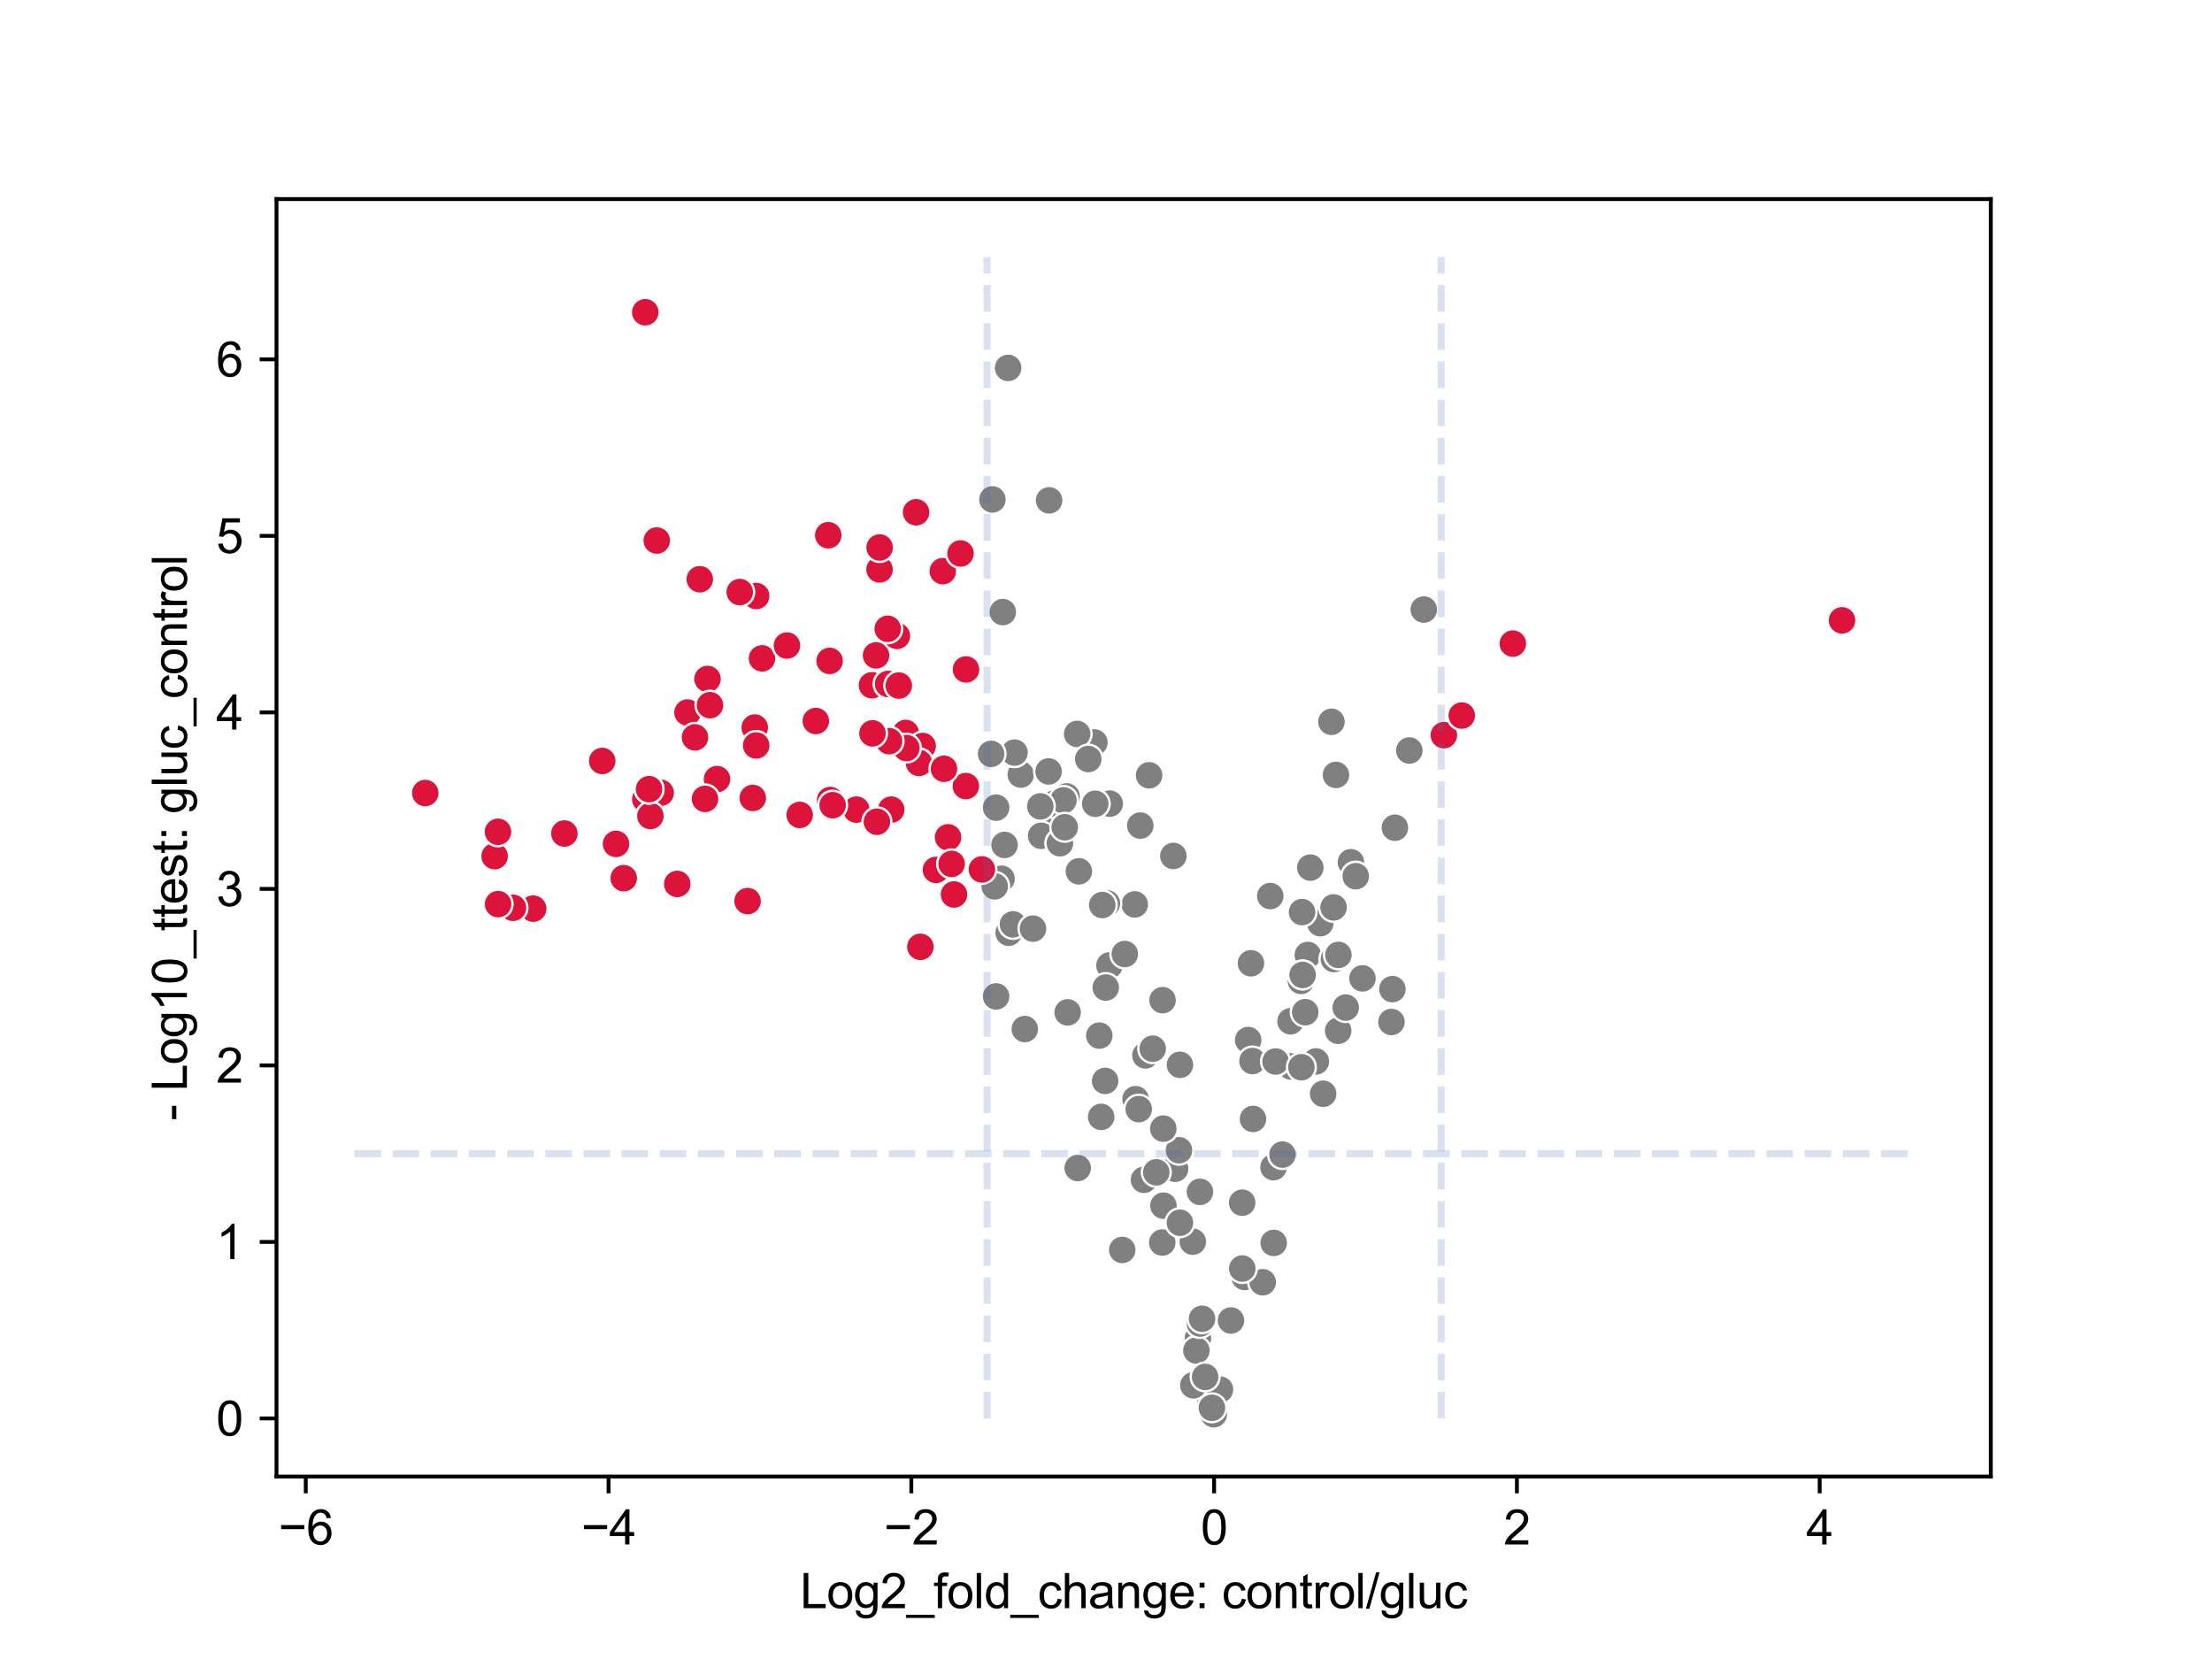 <?xml version="1.0" encoding="utf-8" standalone="no"?>
<!DOCTYPE svg PUBLIC "-//W3C//DTD SVG 1.1//EN"
  "http://www.w3.org/Graphics/SVG/1.1/DTD/svg11.dtd">
<svg xmlns:xlink="http://www.w3.org/1999/xlink" width="460.8pt" height="345.6pt" viewBox="0 0 460.8 345.6" xmlns="http://www.w3.org/2000/svg" version="1.1">
 <defs>
  <style type="text/css">*{stroke-linejoin: round; stroke-linecap: butt}</style>
 </defs>
 <g id="figure_1">
  <g id="patch_1">
   <path d="M 0 345.6 
L 460.8 345.6 
L 460.8 0 
L 0 0 
z
" style="fill: #ffffff"/>
  </g>
  <g id="axes_1">
   <g id="patch_2">
    <path d="M 57.6 307.584 
L 414.72 307.584 
L 414.72 41.472 
L 57.6 41.472 
z
" style="fill: #ffffff"/>
   </g>
   <g id="PathCollection_1">
    <defs>
     <path id="C0_0_15fd04c23e" d="M 0 3 
C 0.796 3 1.559 2.684 2.121 2.121 
C 2.684 1.559 3 0.796 3 -0 
C 3 -0.796 2.684 -1.559 2.121 -2.121 
C 1.559 -2.684 0.796 -3 0 -3 
C -0.796 -3 -1.559 -2.684 -2.121 -2.121 
C -2.684 -1.559 -3 -0.796 -3 0 
C -3 0.796 -2.684 1.559 -2.121 2.121 
C -1.559 2.684 -0.796 3 0 3 
z
"/>
    </defs>
    <g clip-path="url(#pb5f4690f18)">
     <use xlink:href="#C0_0_15fd04c23e" x="210.011" y="76.645" style="fill: #808080; stroke: #ffffff; stroke-width: 0.48"/>
    </g>
    <g clip-path="url(#pb5f4690f18)">
     <use xlink:href="#C0_0_15fd04c23e" x="210.011" y="76.645" style="fill: #808080; stroke: #ffffff; stroke-width: 0.48"/>
    </g>
    <g clip-path="url(#pb5f4690f18)">
     <use xlink:href="#C0_0_15fd04c23e" x="212.648" y="161.354" style="fill: #808080; stroke: #ffffff; stroke-width: 0.48"/>
    </g>
    <g clip-path="url(#pb5f4690f18)">
     <use xlink:href="#C0_0_15fd04c23e" x="249.544" y="278.776" style="fill: #808080; stroke: #ffffff; stroke-width: 0.48"/>
    </g>
    <g clip-path="url(#pb5f4690f18)">
     <use xlink:href="#C0_0_15fd04c23e" x="227.986" y="154.665" style="fill: #808080; stroke: #ffffff; stroke-width: 0.48"/>
    </g>
    <g clip-path="url(#pb5f4690f18)">
     <use xlink:href="#C0_0_15fd04c23e" x="281.417" y="179.619" style="fill: #808080; stroke: #ffffff; stroke-width: 0.48"/>
    </g>
    <g clip-path="url(#pb5f4690f18)">
     <use xlink:href="#C0_0_15fd04c23e" x="236.386" y="188.405" style="fill: #808080; stroke: #ffffff; stroke-width: 0.48"/>
    </g>
    <g clip-path="url(#pb5f4690f18)">
     <use xlink:href="#C0_0_15fd04c23e" x="207.512" y="168.249" style="fill: #808080; stroke: #ffffff; stroke-width: 0.48"/>
    </g>
    <g clip-path="url(#pb5f4690f18)">
     <use xlink:href="#C0_0_15fd04c23e" x="252.147" y="292.115" style="fill: #808080; stroke: #ffffff; stroke-width: 0.48"/>
    </g>
    <g clip-path="url(#pb5f4690f18)">
     <use xlink:href="#C0_0_15fd04c23e" x="229.008" y="215.736" style="fill: #808080; stroke: #ffffff; stroke-width: 0.48"/>
    </g>
    <g clip-path="url(#pb5f4690f18)">
     <use xlink:href="#C0_0_15fd04c23e" x="231.118" y="201.114" style="fill: #808080; stroke: #ffffff; stroke-width: 0.48"/>
    </g>
    <g clip-path="url(#pb5f4690f18)">
     <use xlink:href="#C0_0_15fd04c23e" x="264.618" y="186.659" style="fill: #808080; stroke: #ffffff; stroke-width: 0.48"/>
    </g>
    <g clip-path="url(#pb5f4690f18)">
     <use xlink:href="#C0_0_15fd04c23e" x="264.618" y="186.659" style="fill: #808080; stroke: #ffffff; stroke-width: 0.48"/>
    </g>
    <g clip-path="url(#pb5f4690f18)">
     <use xlink:href="#C0_0_15fd04c23e" x="296.598" y="126.979" style="fill: #808080; stroke: #ffffff; stroke-width: 0.48"/>
    </g>
    <g clip-path="url(#pb5f4690f18)">
     <use xlink:href="#C0_0_15fd04c23e" x="265.295" y="243.148" style="fill: #808080; stroke: #ffffff; stroke-width: 0.48"/>
    </g>
    <g clip-path="url(#pb5f4690f18)">
     <use xlink:href="#C0_0_15fd04c23e" x="244.792" y="243.477" style="fill: #808080; stroke: #ffffff; stroke-width: 0.48"/>
    </g>
    <g clip-path="url(#pb5f4690f18)">
     <use xlink:href="#C0_0_15fd04c23e" x="290.586" y="172.432" style="fill: #808080; stroke: #ffffff; stroke-width: 0.48"/>
    </g>
    <g clip-path="url(#pb5f4690f18)">
     <use xlink:href="#C0_0_15fd04c23e" x="236.558" y="228.976" style="fill: #808080; stroke: #ffffff; stroke-width: 0.48"/>
    </g>
    <g clip-path="url(#pb5f4690f18)">
     <use xlink:href="#C0_0_15fd04c23e" x="275.035" y="192.322" style="fill: #808080; stroke: #ffffff; stroke-width: 0.48"/>
    </g>
    <g clip-path="url(#pb5f4690f18)">
     <use xlink:href="#C0_0_15fd04c23e" x="222.41" y="210.897" style="fill: #808080; stroke: #ffffff; stroke-width: 0.48"/>
    </g>
    <g clip-path="url(#pb5f4690f18)">
     <use xlink:href="#C0_0_15fd04c23e" x="278.768" y="214.731" style="fill: #808080; stroke: #ffffff; stroke-width: 0.48"/>
    </g>
    <g clip-path="url(#pb5f4690f18)">
     <use xlink:href="#C0_0_15fd04c23e" x="230.585" y="188.191" style="fill: #808080; stroke: #ffffff; stroke-width: 0.48"/>
    </g>
    <g clip-path="url(#pb5f4690f18)">
     <use xlink:href="#C0_0_15fd04c23e" x="277.807" y="189.022" style="fill: #808080; stroke: #ffffff; stroke-width: 0.48"/>
    </g>
    <g clip-path="url(#pb5f4690f18)">
     <use xlink:href="#C0_0_15fd04c23e" x="209.267" y="176.017" style="fill: #808080; stroke: #ffffff; stroke-width: 0.48"/>
    </g>
    <g clip-path="url(#pb5f4690f18)">
     <use xlink:href="#C0_0_15fd04c23e" x="229.393" y="232.665" style="fill: #808080; stroke: #ffffff; stroke-width: 0.48"/>
    </g>
    <g clip-path="url(#pb5f4690f18)">
     <use xlink:href="#C0_0_15fd04c23e" x="254.14" y="289.475" style="fill: #808080; stroke: #ffffff; stroke-width: 0.48"/>
    </g>
    <g clip-path="url(#pb5f4690f18)">
     <use xlink:href="#C0_0_15fd04c23e" x="224.745" y="181.512" style="fill: #808080; stroke: #ffffff; stroke-width: 0.48"/>
    </g>
    <g clip-path="url(#pb5f4690f18)">
     <use xlink:href="#C0_0_15fd04c23e" x="220.701" y="170.789" style="fill: #808080; stroke: #ffffff; stroke-width: 0.48"/>
    </g>
    <g clip-path="url(#pb5f4690f18)">
     <use xlink:href="#C0_0_15fd04c23e" x="289.866" y="212.899" style="fill: #808080; stroke: #ffffff; stroke-width: 0.48"/>
    </g>
    <g clip-path="url(#pb5f4690f18)">
     <use xlink:href="#C0_0_15fd04c23e" x="219.614" y="167.413" style="fill: #808080; stroke: #ffffff; stroke-width: 0.48"/>
    </g>
    <g clip-path="url(#pb5f4690f18)">
     <use xlink:href="#C0_0_15fd04c23e" x="210.129" y="194.311" style="fill: #808080; stroke: #ffffff; stroke-width: 0.48"/>
    </g>
    <g clip-path="url(#pb5f4690f18)">
     <use xlink:href="#C0_0_15fd04c23e" x="231.177" y="167.41" style="fill: #808080; stroke: #ffffff; stroke-width: 0.48"/>
    </g>
    <g clip-path="url(#pb5f4690f18)">
     <use xlink:href="#C0_0_15fd04c23e" x="228.159" y="167.44" style="fill: #808080; stroke: #ffffff; stroke-width: 0.48"/>
    </g>
    <g clip-path="url(#pb5f4690f18)">
     <use xlink:href="#C0_0_15fd04c23e" x="275.035" y="192.322" style="fill: #808080; stroke: #ffffff; stroke-width: 0.48"/>
    </g>
    <g clip-path="url(#pb5f4690f18)">
     <use xlink:href="#C0_0_15fd04c23e" x="259.27" y="266.016" style="fill: #808080; stroke: #ffffff; stroke-width: 0.48"/>
    </g>
    <g clip-path="url(#pb5f4690f18)">
     <use xlink:href="#C0_0_15fd04c23e" x="248.482" y="258.664" style="fill: #808080; stroke: #ffffff; stroke-width: 0.48"/>
    </g>
    <g clip-path="url(#pb5f4690f18)">
     <use xlink:href="#C0_0_15fd04c23e" x="277.807" y="189.022" style="fill: #808080; stroke: #ffffff; stroke-width: 0.48"/>
    </g>
    <g clip-path="url(#pb5f4690f18)">
     <use xlink:href="#C0_0_15fd04c23e" x="224.394" y="152.892" style="fill: #808080; stroke: #ffffff; stroke-width: 0.48"/>
    </g>
    <g clip-path="url(#pb5f4690f18)">
     <use xlink:href="#C0_0_15fd04c23e" x="238.61" y="219.856" style="fill: #808080; stroke: #ffffff; stroke-width: 0.48"/>
    </g>
    <g clip-path="url(#pb5f4690f18)">
     <use xlink:href="#C0_0_15fd04c23e" x="245.803" y="221.823" style="fill: #808080; stroke: #ffffff; stroke-width: 0.48"/>
    </g>
    <g clip-path="url(#pb5f4690f18)">
     <use xlink:href="#C0_0_15fd04c23e" x="222.181" y="165.91" style="fill: #808080; stroke: #ffffff; stroke-width: 0.48"/>
    </g>
    <g clip-path="url(#pb5f4690f18)">
     <use xlink:href="#C0_0_15fd04c23e" x="260.597" y="200.665" style="fill: #808080; stroke: #ffffff; stroke-width: 0.48"/>
    </g>
    <g clip-path="url(#pb5f4690f18)">
     <use xlink:href="#C0_0_15fd04c23e" x="218.548" y="104.235" style="fill: #808080; stroke: #ffffff; stroke-width: 0.48"/>
    </g>
    <g clip-path="url(#pb5f4690f18)">
     <use xlink:href="#C0_0_15fd04c23e" x="249.231" y="281.335" style="fill: #808080; stroke: #ffffff; stroke-width: 0.48"/>
    </g>
    <g clip-path="url(#pb5f4690f18)">
     <use xlink:href="#C0_0_15fd04c23e" x="226.703" y="158.118" style="fill: #808080; stroke: #ffffff; stroke-width: 0.48"/>
    </g>
    <g clip-path="url(#pb5f4690f18)">
     <use xlink:href="#C0_0_15fd04c23e" x="290.065" y="206.053" style="fill: #808080; stroke: #ffffff; stroke-width: 0.48"/>
    </g>
    <g clip-path="url(#pb5f4690f18)">
     <use xlink:href="#C0_0_15fd04c23e" x="248.59" y="288.584" style="fill: #808080; stroke: #ffffff; stroke-width: 0.48"/>
    </g>
    <g clip-path="url(#pb5f4690f18)">
     <use xlink:href="#C0_0_15fd04c23e" x="272.448" y="198.937" style="fill: #808080; stroke: #ffffff; stroke-width: 0.48"/>
    </g>
    <g clip-path="url(#pb5f4690f18)">
     <use xlink:href="#C0_0_15fd04c23e" x="237.543" y="171.982" style="fill: #808080; stroke: #ffffff; stroke-width: 0.48"/>
    </g>
    <g clip-path="url(#pb5f4690f18)">
     <use xlink:href="#C0_0_15fd04c23e" x="237.543" y="171.982" style="fill: #808080; stroke: #ffffff; stroke-width: 0.48"/>
    </g>
    <g clip-path="url(#pb5f4690f18)">
     <use xlink:href="#C0_0_15fd04c23e" x="208.899" y="127.509" style="fill: #808080; stroke: #ffffff; stroke-width: 0.48"/>
    </g>
    <g clip-path="url(#pb5f4690f18)">
     <use xlink:href="#C0_0_15fd04c23e" x="216.895" y="174.115" style="fill: #808080; stroke: #ffffff; stroke-width: 0.48"/>
    </g>
    <g clip-path="url(#pb5f4690f18)">
     <use xlink:href="#C0_0_15fd04c23e" x="267.167" y="240.519" style="fill: #808080; stroke: #ffffff; stroke-width: 0.48"/>
    </g>
    <g clip-path="url(#pb5f4690f18)">
     <use xlink:href="#C0_0_15fd04c23e" x="253.275" y="294.478" style="fill: #808080; stroke: #ffffff; stroke-width: 0.48"/>
    </g>
    <g clip-path="url(#pb5f4690f18)">
     <use xlink:href="#C0_0_15fd04c23e" x="253.275" y="294.478" style="fill: #808080; stroke: #ffffff; stroke-width: 0.48"/>
    </g>
    <g clip-path="url(#pb5f4690f18)">
     <use xlink:href="#C0_0_15fd04c23e" x="263.047" y="267.115" style="fill: #808080; stroke: #ffffff; stroke-width: 0.48"/>
    </g>
    <g clip-path="url(#pb5f4690f18)">
     <use xlink:href="#C0_0_15fd04c23e" x="283.826" y="203.81" style="fill: #808080; stroke: #ffffff; stroke-width: 0.48"/>
    </g>
    <g clip-path="url(#pb5f4690f18)">
     <use xlink:href="#C0_0_15fd04c23e" x="220.803" y="175.656" style="fill: #808080; stroke: #ffffff; stroke-width: 0.48"/>
    </g>
    <g clip-path="url(#pb5f4690f18)">
     <use xlink:href="#C0_0_15fd04c23e" x="220.803" y="175.656" style="fill: #808080; stroke: #ffffff; stroke-width: 0.48"/>
    </g>
    <g clip-path="url(#pb5f4690f18)">
     <use xlink:href="#C0_0_15fd04c23e" x="244.435" y="178.31" style="fill: #808080; stroke: #ffffff; stroke-width: 0.48"/>
    </g>
    <g clip-path="url(#pb5f4690f18)">
     <use xlink:href="#C0_0_15fd04c23e" x="252.852" y="294.614" style="fill: #808080; stroke: #ffffff; stroke-width: 0.48"/>
    </g>
    <g clip-path="url(#pb5f4690f18)">
     <use xlink:href="#C0_0_15fd04c23e" x="208.638" y="183.056" style="fill: #808080; stroke: #ffffff; stroke-width: 0.48"/>
    </g>
    <g clip-path="url(#pb5f4690f18)">
     <use xlink:href="#C0_0_15fd04c23e" x="251.049" y="286.837" style="fill: #808080; stroke: #ffffff; stroke-width: 0.48"/>
    </g>
    <g clip-path="url(#pb5f4690f18)">
     <use xlink:href="#C0_0_15fd04c23e" x="252.33" y="293.724" style="fill: #808080; stroke: #ffffff; stroke-width: 0.48"/>
    </g>
    <g clip-path="url(#pb5f4690f18)">
     <use xlink:href="#C0_0_15fd04c23e" x="221.53" y="166.727" style="fill: #808080; stroke: #ffffff; stroke-width: 0.48"/>
    </g>
    <g clip-path="url(#pb5f4690f18)">
     <use xlink:href="#C0_0_15fd04c23e" x="237.223" y="231.053" style="fill: #808080; stroke: #ffffff; stroke-width: 0.48"/>
    </g>
    <g clip-path="url(#pb5f4690f18)">
     <use xlink:href="#C0_0_15fd04c23e" x="221.814" y="172.333" style="fill: #808080; stroke: #ffffff; stroke-width: 0.48"/>
    </g>
    <g clip-path="url(#pb5f4690f18)">
     <use xlink:href="#C0_0_15fd04c23e" x="252.852" y="294.614" style="fill: #808080; stroke: #ffffff; stroke-width: 0.48"/>
    </g>
    <g clip-path="url(#pb5f4690f18)">
     <use xlink:href="#C0_0_15fd04c23e" x="211.34" y="156.777" style="fill: #808080; stroke: #ffffff; stroke-width: 0.48"/>
    </g>
    <g clip-path="url(#pb5f4690f18)">
     <use xlink:href="#C0_0_15fd04c23e" x="277.878" y="199.783" style="fill: #808080; stroke: #ffffff; stroke-width: 0.48"/>
    </g>
    <g clip-path="url(#pb5f4690f18)">
     <use xlink:href="#C0_0_15fd04c23e" x="274.122" y="221.119" style="fill: #808080; stroke: #ffffff; stroke-width: 0.48"/>
    </g>
    <g clip-path="url(#pb5f4690f18)">
     <use xlink:href="#C0_0_15fd04c23e" x="260.015" y="216.662" style="fill: #808080; stroke: #ffffff; stroke-width: 0.48"/>
    </g>
    <g clip-path="url(#pb5f4690f18)">
     <use xlink:href="#C0_0_15fd04c23e" x="271.006" y="204.347" style="fill: #808080; stroke: #ffffff; stroke-width: 0.48"/>
    </g>
    <g clip-path="url(#pb5f4690f18)">
     <use xlink:href="#C0_0_15fd04c23e" x="211.026" y="192.559" style="fill: #808080; stroke: #ffffff; stroke-width: 0.48"/>
    </g>
    <g clip-path="url(#pb5f4690f18)">
     <use xlink:href="#C0_0_15fd04c23e" x="242.116" y="258.841" style="fill: #808080; stroke: #ffffff; stroke-width: 0.48"/>
    </g>
    <g clip-path="url(#pb5f4690f18)">
     <use xlink:href="#C0_0_15fd04c23e" x="238.31" y="245.775" style="fill: #808080; stroke: #ffffff; stroke-width: 0.48"/>
    </g>
    <g clip-path="url(#pb5f4690f18)">
     <use xlink:href="#C0_0_15fd04c23e" x="233.784" y="260.384" style="fill: #808080; stroke: #ffffff; stroke-width: 0.48"/>
    </g>
    <g clip-path="url(#pb5f4690f18)">
     <use xlink:href="#C0_0_15fd04c23e" x="230.218" y="225.168" style="fill: #808080; stroke: #ffffff; stroke-width: 0.48"/>
    </g>
    <g clip-path="url(#pb5f4690f18)">
     <use xlink:href="#C0_0_15fd04c23e" x="213.481" y="214.369" style="fill: #808080; stroke: #ffffff; stroke-width: 0.48"/>
    </g>
    <g clip-path="url(#pb5f4690f18)">
     <use xlink:href="#C0_0_15fd04c23e" x="268.914" y="222.152" style="fill: #808080; stroke: #ffffff; stroke-width: 0.48"/>
    </g>
    <g clip-path="url(#pb5f4690f18)">
     <use xlink:href="#C0_0_15fd04c23e" x="271.36" y="203.096" style="fill: #808080; stroke: #ffffff; stroke-width: 0.48"/>
    </g>
    <g clip-path="url(#pb5f4690f18)">
     <use xlink:href="#C0_0_15fd04c23e" x="271.36" y="203.096" style="fill: #808080; stroke: #ffffff; stroke-width: 0.48"/>
    </g>
    <g clip-path="url(#pb5f4690f18)">
     <use xlink:href="#C0_0_15fd04c23e" x="211.34" y="156.777" style="fill: #808080; stroke: #ffffff; stroke-width: 0.48"/>
    </g>
    <g clip-path="url(#pb5f4690f18)">
     <use xlink:href="#C0_0_15fd04c23e" x="277.362" y="150.366" style="fill: #808080; stroke: #ffffff; stroke-width: 0.48"/>
    </g>
    <g clip-path="url(#pb5f4690f18)">
     <use xlink:href="#C0_0_15fd04c23e" x="277.362" y="150.366" style="fill: #808080; stroke: #ffffff; stroke-width: 0.48"/>
    </g>
    <g clip-path="url(#pb5f4690f18)">
     <use xlink:href="#C0_0_15fd04c23e" x="280.338" y="209.891" style="fill: #808080; stroke: #ffffff; stroke-width: 0.48"/>
    </g>
    <g clip-path="url(#pb5f4690f18)">
     <use xlink:href="#C0_0_15fd04c23e" x="277.362" y="150.366" style="fill: #808080; stroke: #ffffff; stroke-width: 0.48"/>
    </g>
    <g clip-path="url(#pb5f4690f18)">
     <use xlink:href="#C0_0_15fd04c23e" x="245.611" y="239.617" style="fill: #808080; stroke: #ffffff; stroke-width: 0.48"/>
    </g>
    <g clip-path="url(#pb5f4690f18)">
     <use xlink:href="#C0_0_15fd04c23e" x="239.379" y="161.508" style="fill: #808080; stroke: #ffffff; stroke-width: 0.48"/>
    </g>
    <g clip-path="url(#pb5f4690f18)">
     <use xlink:href="#C0_0_15fd04c23e" x="234.319" y="198.741" style="fill: #808080; stroke: #ffffff; stroke-width: 0.48"/>
    </g>
    <g clip-path="url(#pb5f4690f18)">
     <use xlink:href="#C0_0_15fd04c23e" x="240.875" y="244.217" style="fill: #808080; stroke: #ffffff; stroke-width: 0.48"/>
    </g>
    <g clip-path="url(#pb5f4690f18)">
     <use xlink:href="#C0_0_15fd04c23e" x="230.348" y="205.724" style="fill: #808080; stroke: #ffffff; stroke-width: 0.48"/>
    </g>
    <g clip-path="url(#pb5f4690f18)">
     <use xlink:href="#C0_0_15fd04c23e" x="249.977" y="275.711" style="fill: #808080; stroke: #ffffff; stroke-width: 0.48"/>
    </g>
    <g clip-path="url(#pb5f4690f18)">
     <use xlink:href="#C0_0_15fd04c23e" x="278.818" y="198.924" style="fill: #808080; stroke: #ffffff; stroke-width: 0.48"/>
    </g>
    <g clip-path="url(#pb5f4690f18)">
     <use xlink:href="#C0_0_15fd04c23e" x="278.306" y="161.43" style="fill: #808080; stroke: #ffffff; stroke-width: 0.48"/>
    </g>
    <g clip-path="url(#pb5f4690f18)">
     <use xlink:href="#C0_0_15fd04c23e" x="260.913" y="221.03" style="fill: #808080; stroke: #ffffff; stroke-width: 0.48"/>
    </g>
    <g clip-path="url(#pb5f4690f18)">
     <use xlink:href="#C0_0_15fd04c23e" x="278.306" y="161.43" style="fill: #808080; stroke: #ffffff; stroke-width: 0.48"/>
    </g>
    <g clip-path="url(#pb5f4690f18)">
     <use xlink:href="#C0_0_15fd04c23e" x="215.191" y="193.452" style="fill: #808080; stroke: #ffffff; stroke-width: 0.48"/>
    </g>
    <g clip-path="url(#pb5f4690f18)">
     <use xlink:href="#C0_0_15fd04c23e" x="206.461" y="157.041" style="fill: #808080; stroke: #ffffff; stroke-width: 0.48"/>
    </g>
    <g clip-path="url(#pb5f4690f18)">
     <use xlink:href="#C0_0_15fd04c23e" x="229.619" y="188.535" style="fill: #808080; stroke: #ffffff; stroke-width: 0.48"/>
    </g>
    <g clip-path="url(#pb5f4690f18)">
     <use xlink:href="#C0_0_15fd04c23e" x="206.737" y="104.037" style="fill: #808080; stroke: #ffffff; stroke-width: 0.48"/>
    </g>
    <g clip-path="url(#pb5f4690f18)">
     <use xlink:href="#C0_0_15fd04c23e" x="206.737" y="104.037" style="fill: #808080; stroke: #ffffff; stroke-width: 0.48"/>
    </g>
    <g clip-path="url(#pb5f4690f18)">
     <use xlink:href="#C0_0_15fd04c23e" x="216.715" y="167.983" style="fill: #808080; stroke: #ffffff; stroke-width: 0.48"/>
    </g>
    <g clip-path="url(#pb5f4690f18)">
     <use xlink:href="#C0_0_15fd04c23e" x="242.361" y="251.165" style="fill: #808080; stroke: #ffffff; stroke-width: 0.48"/>
    </g>
    <g clip-path="url(#pb5f4690f18)">
     <use xlink:href="#C0_0_15fd04c23e" x="271.238" y="190.005" style="fill: #808080; stroke: #ffffff; stroke-width: 0.48"/>
    </g>
    <g clip-path="url(#pb5f4690f18)">
     <use xlink:href="#C0_0_15fd04c23e" x="218.443" y="160.701" style="fill: #808080; stroke: #ffffff; stroke-width: 0.48"/>
    </g>
    <g clip-path="url(#pb5f4690f18)">
     <use xlink:href="#C0_0_15fd04c23e" x="207.219" y="184.643" style="fill: #808080; stroke: #ffffff; stroke-width: 0.48"/>
    </g>
    <g clip-path="url(#pb5f4690f18)">
     <use xlink:href="#C0_0_15fd04c23e" x="268.838" y="212.756" style="fill: #808080; stroke: #ffffff; stroke-width: 0.48"/>
    </g>
    <g clip-path="url(#pb5f4690f18)">
     <use xlink:href="#C0_0_15fd04c23e" x="242.18" y="208.352" style="fill: #808080; stroke: #ffffff; stroke-width: 0.48"/>
    </g>
    <g clip-path="url(#pb5f4690f18)">
     <use xlink:href="#C0_0_15fd04c23e" x="271.906" y="210.86" style="fill: #808080; stroke: #ffffff; stroke-width: 0.48"/>
    </g>
    <g clip-path="url(#pb5f4690f18)">
     <use xlink:href="#C0_0_15fd04c23e" x="272.966" y="180.735" style="fill: #808080; stroke: #ffffff; stroke-width: 0.48"/>
    </g>
    <g clip-path="url(#pb5f4690f18)">
     <use xlink:href="#C0_0_15fd04c23e" x="272.966" y="180.735" style="fill: #808080; stroke: #ffffff; stroke-width: 0.48"/>
    </g>
    <g clip-path="url(#pb5f4690f18)">
     <use xlink:href="#C0_0_15fd04c23e" x="261.022" y="233.099" style="fill: #808080; stroke: #ffffff; stroke-width: 0.48"/>
    </g>
    <g clip-path="url(#pb5f4690f18)">
     <use xlink:href="#C0_0_15fd04c23e" x="265.733" y="221.129" style="fill: #808080; stroke: #ffffff; stroke-width: 0.48"/>
    </g>
    <g clip-path="url(#pb5f4690f18)">
     <use xlink:href="#C0_0_15fd04c23e" x="265.733" y="221.129" style="fill: #808080; stroke: #ffffff; stroke-width: 0.48"/>
    </g>
    <g clip-path="url(#pb5f4690f18)">
     <use xlink:href="#C0_0_15fd04c23e" x="252.466" y="293.273" style="fill: #808080; stroke: #ffffff; stroke-width: 0.48"/>
    </g>
    <g clip-path="url(#pb5f4690f18)">
     <use xlink:href="#C0_0_15fd04c23e" x="245.801" y="254.715" style="fill: #808080; stroke: #ffffff; stroke-width: 0.48"/>
    </g>
    <g clip-path="url(#pb5f4690f18)">
     <use xlink:href="#C0_0_15fd04c23e" x="271.103" y="222.323" style="fill: #808080; stroke: #ffffff; stroke-width: 0.48"/>
    </g>
    <g clip-path="url(#pb5f4690f18)">
     <use xlink:href="#C0_0_15fd04c23e" x="256.434" y="275.085" style="fill: #808080; stroke: #ffffff; stroke-width: 0.48"/>
    </g>
    <g clip-path="url(#pb5f4690f18)">
     <use xlink:href="#C0_0_15fd04c23e" x="242.334" y="235.114" style="fill: #808080; stroke: #ffffff; stroke-width: 0.48"/>
    </g>
    <g clip-path="url(#pb5f4690f18)">
     <use xlink:href="#C0_0_15fd04c23e" x="282.428" y="182.533" style="fill: #808080; stroke: #ffffff; stroke-width: 0.48"/>
    </g>
    <g clip-path="url(#pb5f4690f18)">
     <use xlink:href="#C0_0_15fd04c23e" x="282.428" y="182.533" style="fill: #808080; stroke: #ffffff; stroke-width: 0.48"/>
    </g>
    <g clip-path="url(#pb5f4690f18)">
     <use xlink:href="#C0_0_15fd04c23e" x="250.409" y="274.717" style="fill: #808080; stroke: #ffffff; stroke-width: 0.48"/>
    </g>
    <g clip-path="url(#pb5f4690f18)">
     <use xlink:href="#C0_0_15fd04c23e" x="258.77" y="250.544" style="fill: #808080; stroke: #ffffff; stroke-width: 0.48"/>
    </g>
    <g clip-path="url(#pb5f4690f18)">
     <use xlink:href="#C0_0_15fd04c23e" x="265.333" y="258.924" style="fill: #808080; stroke: #ffffff; stroke-width: 0.48"/>
    </g>
    <g clip-path="url(#pb5f4690f18)">
     <use xlink:href="#C0_0_15fd04c23e" x="240.131" y="218.466" style="fill: #808080; stroke: #ffffff; stroke-width: 0.48"/>
    </g>
    <g clip-path="url(#pb5f4690f18)">
     <use xlink:href="#C0_0_15fd04c23e" x="258.77" y="250.544" style="fill: #808080; stroke: #ffffff; stroke-width: 0.48"/>
    </g>
    <g clip-path="url(#pb5f4690f18)">
     <use xlink:href="#C0_0_15fd04c23e" x="249.97" y="248.284" style="fill: #808080; stroke: #ffffff; stroke-width: 0.48"/>
    </g>
    <g clip-path="url(#pb5f4690f18)">
     <use xlink:href="#C0_0_15fd04c23e" x="224.506" y="243.32" style="fill: #808080; stroke: #ffffff; stroke-width: 0.48"/>
    </g>
    <g clip-path="url(#pb5f4690f18)">
     <use xlink:href="#C0_0_15fd04c23e" x="293.588" y="156.341" style="fill: #808080; stroke: #ffffff; stroke-width: 0.48"/>
    </g>
    <g clip-path="url(#pb5f4690f18)">
     <use xlink:href="#C0_0_15fd04c23e" x="293.588" y="156.341" style="fill: #808080; stroke: #ffffff; stroke-width: 0.48"/>
    </g>
    <g clip-path="url(#pb5f4690f18)">
     <use xlink:href="#C0_0_15fd04c23e" x="207.508" y="207.574" style="fill: #808080; stroke: #ffffff; stroke-width: 0.48"/>
    </g>
    <g clip-path="url(#pb5f4690f18)">
     <use xlink:href="#C0_0_15fd04c23e" x="275.636" y="227.851" style="fill: #808080; stroke: #ffffff; stroke-width: 0.48"/>
    </g>
    <g clip-path="url(#pb5f4690f18)">
     <use xlink:href="#C0_0_15fd04c23e" x="258.789" y="264.259" style="fill: #808080; stroke: #ffffff; stroke-width: 0.48"/>
    </g>
    <g clip-path="url(#pb5f4690f18)">
     <use xlink:href="#C0_0_15fd04c23e" x="194.975" y="181.22" style="fill: #dc143c; stroke: #ffffff; stroke-width: 0.48"/>
    </g>
    <g clip-path="url(#pb5f4690f18)">
     <use xlink:href="#C0_0_15fd04c23e" x="156.818" y="166.226" style="fill: #dc143c; stroke: #ffffff; stroke-width: 0.48"/>
    </g>
    <g clip-path="url(#pb5f4690f18)">
     <use xlink:href="#C0_0_15fd04c23e" x="188.682" y="152.693" style="fill: #dc143c; stroke: #ffffff; stroke-width: 0.48"/>
    </g>
    <g clip-path="url(#pb5f4690f18)">
     <use xlink:href="#C0_0_15fd04c23e" x="111.074" y="189.284" style="fill: #dc143c; stroke: #ffffff; stroke-width: 0.48"/>
    </g>
    <g clip-path="url(#pb5f4690f18)">
     <use xlink:href="#C0_0_15fd04c23e" x="182.496" y="136.53" style="fill: #dc143c; stroke: #ffffff; stroke-width: 0.48"/>
    </g>
    <g clip-path="url(#pb5f4690f18)">
     <use xlink:href="#C0_0_15fd04c23e" x="134.433" y="166.491" style="fill: #dc143c; stroke: #ffffff; stroke-width: 0.48"/>
    </g>
    <g clip-path="url(#pb5f4690f18)">
     <use xlink:href="#C0_0_15fd04c23e" x="129.932" y="182.942" style="fill: #dc143c; stroke: #ffffff; stroke-width: 0.48"/>
    </g>
    <g clip-path="url(#pb5f4690f18)">
     <use xlink:href="#C0_0_15fd04c23e" x="125.455" y="158.522" style="fill: #dc143c; stroke: #ffffff; stroke-width: 0.48"/>
    </g>
    <g clip-path="url(#pb5f4690f18)">
     <use xlink:href="#C0_0_15fd04c23e" x="172.93" y="166.664" style="fill: #dc143c; stroke: #ffffff; stroke-width: 0.48"/>
    </g>
    <g clip-path="url(#pb5f4690f18)">
     <use xlink:href="#C0_0_15fd04c23e" x="157.227" y="151.561" style="fill: #dc143c; stroke: #ffffff; stroke-width: 0.48"/>
    </g>
    <g clip-path="url(#pb5f4690f18)">
     <use xlink:href="#C0_0_15fd04c23e" x="197.502" y="174.43" style="fill: #dc143c; stroke: #ffffff; stroke-width: 0.48"/>
    </g>
    <g clip-path="url(#pb5f4690f18)">
     <use xlink:href="#C0_0_15fd04c23e" x="197.502" y="174.43" style="fill: #dc143c; stroke: #ffffff; stroke-width: 0.48"/>
    </g>
    <g clip-path="url(#pb5f4690f18)">
     <use xlink:href="#C0_0_15fd04c23e" x="181.639" y="142.755" style="fill: #dc143c; stroke: #ffffff; stroke-width: 0.48"/>
    </g>
    <g clip-path="url(#pb5f4690f18)">
     <use xlink:href="#C0_0_15fd04c23e" x="192.211" y="155.412" style="fill: #dc143c; stroke: #ffffff; stroke-width: 0.48"/>
    </g>
    <g clip-path="url(#pb5f4690f18)">
     <use xlink:href="#C0_0_15fd04c23e" x="191.445" y="158.936" style="fill: #dc143c; stroke: #ffffff; stroke-width: 0.48"/>
    </g>
    <g clip-path="url(#pb5f4690f18)">
     <use xlink:href="#C0_0_15fd04c23e" x="191.445" y="158.936" style="fill: #dc143c; stroke: #ffffff; stroke-width: 0.48"/>
    </g>
    <g clip-path="url(#pb5f4690f18)">
     <use xlink:href="#C0_0_15fd04c23e" x="106.864" y="189.112" style="fill: #dc143c; stroke: #ffffff; stroke-width: 0.48"/>
    </g>
    <g clip-path="url(#pb5f4690f18)">
     <use xlink:href="#C0_0_15fd04c23e" x="169.59" y="150.253" style="fill: #dc143c; stroke: #ffffff; stroke-width: 0.48"/>
    </g>
    <g clip-path="url(#pb5f4690f18)">
     <use xlink:href="#C0_0_15fd04c23e" x="137.636" y="165.156" style="fill: #dc143c; stroke: #ffffff; stroke-width: 0.48"/>
    </g>
    <g clip-path="url(#pb5f4690f18)">
     <use xlink:href="#C0_0_15fd04c23e" x="117.57" y="173.634" style="fill: #dc143c; stroke: #ffffff; stroke-width: 0.48"/>
    </g>
    <g clip-path="url(#pb5f4690f18)">
     <use xlink:href="#C0_0_15fd04c23e" x="186.841" y="132.474" style="fill: #dc143c; stroke: #ffffff; stroke-width: 0.48"/>
    </g>
    <g clip-path="url(#pb5f4690f18)">
     <use xlink:href="#C0_0_15fd04c23e" x="158.741" y="137.152" style="fill: #dc143c; stroke: #ffffff; stroke-width: 0.48"/>
    </g>
    <g clip-path="url(#pb5f4690f18)">
     <use xlink:href="#C0_0_15fd04c23e" x="158.741" y="137.152" style="fill: #dc143c; stroke: #ffffff; stroke-width: 0.48"/>
    </g>
    <g clip-path="url(#pb5f4690f18)">
     <use xlink:href="#C0_0_15fd04c23e" x="158.741" y="137.152" style="fill: #dc143c; stroke: #ffffff; stroke-width: 0.48"/>
    </g>
    <g clip-path="url(#pb5f4690f18)">
     <use xlink:href="#C0_0_15fd04c23e" x="135.489" y="169.988" style="fill: #dc143c; stroke: #ffffff; stroke-width: 0.48"/>
    </g>
    <g clip-path="url(#pb5f4690f18)">
     <use xlink:href="#C0_0_15fd04c23e" x="169.955" y="150.2" style="fill: #dc143c; stroke: #ffffff; stroke-width: 0.48"/>
    </g>
    <g clip-path="url(#pb5f4690f18)">
     <use xlink:href="#C0_0_15fd04c23e" x="145.778" y="120.665" style="fill: #dc143c; stroke: #ffffff; stroke-width: 0.48"/>
    </g>
    <g clip-path="url(#pb5f4690f18)">
     <use xlink:href="#C0_0_15fd04c23e" x="188.813" y="155.837" style="fill: #dc143c; stroke: #ffffff; stroke-width: 0.48"/>
    </g>
    <g clip-path="url(#pb5f4690f18)">
     <use xlink:href="#C0_0_15fd04c23e" x="178.385" y="168.66" style="fill: #dc143c; stroke: #ffffff; stroke-width: 0.48"/>
    </g>
    <g clip-path="url(#pb5f4690f18)">
     <use xlink:href="#C0_0_15fd04c23e" x="103.041" y="178.36" style="fill: #dc143c; stroke: #ffffff; stroke-width: 0.48"/>
    </g>
    <g clip-path="url(#pb5f4690f18)">
     <use xlink:href="#C0_0_15fd04c23e" x="383.73" y="129.23" style="fill: #dc143c; stroke: #ffffff; stroke-width: 0.48"/>
    </g>
    <g clip-path="url(#pb5f4690f18)">
     <use xlink:href="#C0_0_15fd04c23e" x="185.207" y="154.399" style="fill: #dc143c; stroke: #ffffff; stroke-width: 0.48"/>
    </g>
    <g clip-path="url(#pb5f4690f18)">
     <use xlink:href="#C0_0_15fd04c23e" x="147.391" y="141.442" style="fill: #dc143c; stroke: #ffffff; stroke-width: 0.48"/>
    </g>
    <g clip-path="url(#pb5f4690f18)">
     <use xlink:href="#C0_0_15fd04c23e" x="157.524" y="124.162" style="fill: #dc143c; stroke: #ffffff; stroke-width: 0.48"/>
    </g>
    <g clip-path="url(#pb5f4690f18)">
     <use xlink:href="#C0_0_15fd04c23e" x="166.585" y="169.761" style="fill: #dc143c; stroke: #ffffff; stroke-width: 0.48"/>
    </g>
    <g clip-path="url(#pb5f4690f18)">
     <use xlink:href="#C0_0_15fd04c23e" x="128.33" y="175.798" style="fill: #dc143c; stroke: #ffffff; stroke-width: 0.48"/>
    </g>
    <g clip-path="url(#pb5f4690f18)">
     <use xlink:href="#C0_0_15fd04c23e" x="198.238" y="179.964" style="fill: #dc143c; stroke: #ffffff; stroke-width: 0.48"/>
    </g>
    <g clip-path="url(#pb5f4690f18)">
     <use xlink:href="#C0_0_15fd04c23e" x="300.784" y="153.149" style="fill: #dc143c; stroke: #ffffff; stroke-width: 0.48"/>
    </g>
    <g clip-path="url(#pb5f4690f18)">
     <use xlink:href="#C0_0_15fd04c23e" x="300.784" y="153.149" style="fill: #dc143c; stroke: #ffffff; stroke-width: 0.48"/>
    </g>
    <g clip-path="url(#pb5f4690f18)">
     <use xlink:href="#C0_0_15fd04c23e" x="143.219" y="148.434" style="fill: #dc143c; stroke: #ffffff; stroke-width: 0.48"/>
    </g>
    <g clip-path="url(#pb5f4690f18)">
     <use xlink:href="#C0_0_15fd04c23e" x="135.209" y="164.392" style="fill: #dc143c; stroke: #ffffff; stroke-width: 0.48"/>
    </g>
    <g clip-path="url(#pb5f4690f18)">
     <use xlink:href="#C0_0_15fd04c23e" x="135.209" y="164.392" style="fill: #dc143c; stroke: #ffffff; stroke-width: 0.48"/>
    </g>
    <g clip-path="url(#pb5f4690f18)">
     <use xlink:href="#C0_0_15fd04c23e" x="103.743" y="173.283" style="fill: #dc143c; stroke: #ffffff; stroke-width: 0.48"/>
    </g>
    <g clip-path="url(#pb5f4690f18)">
     <use xlink:href="#C0_0_15fd04c23e" x="184.928" y="130.99" style="fill: #dc143c; stroke: #ffffff; stroke-width: 0.48"/>
    </g>
    <g clip-path="url(#pb5f4690f18)">
     <use xlink:href="#C0_0_15fd04c23e" x="304.515" y="149.06" style="fill: #dc143c; stroke: #ffffff; stroke-width: 0.48"/>
    </g>
    <g clip-path="url(#pb5f4690f18)">
     <use xlink:href="#C0_0_15fd04c23e" x="204.545" y="181.118" style="fill: #dc143c; stroke: #ffffff; stroke-width: 0.48"/>
    </g>
    <g clip-path="url(#pb5f4690f18)">
     <use xlink:href="#C0_0_15fd04c23e" x="172.541" y="111.5" style="fill: #dc143c; stroke: #ffffff; stroke-width: 0.48"/>
    </g>
    <g clip-path="url(#pb5f4690f18)">
     <use xlink:href="#C0_0_15fd04c23e" x="154.101" y="123.337" style="fill: #dc143c; stroke: #ffffff; stroke-width: 0.48"/>
    </g>
    <g clip-path="url(#pb5f4690f18)">
     <use xlink:href="#C0_0_15fd04c23e" x="315.156" y="134.072" style="fill: #dc143c; stroke: #ffffff; stroke-width: 0.48"/>
    </g>
    <g clip-path="url(#pb5f4690f18)">
     <use xlink:href="#C0_0_15fd04c23e" x="173.453" y="167.739" style="fill: #dc143c; stroke: #ffffff; stroke-width: 0.48"/>
    </g>
    <g clip-path="url(#pb5f4690f18)">
     <use xlink:href="#C0_0_15fd04c23e" x="147.9" y="146.901" style="fill: #dc143c; stroke: #ffffff; stroke-width: 0.48"/>
    </g>
    <g clip-path="url(#pb5f4690f18)">
     <use xlink:href="#C0_0_15fd04c23e" x="141.086" y="184.141" style="fill: #dc143c; stroke: #ffffff; stroke-width: 0.48"/>
    </g>
    <g clip-path="url(#pb5f4690f18)">
     <use xlink:href="#C0_0_15fd04c23e" x="136.816" y="112.605" style="fill: #dc143c; stroke: #ffffff; stroke-width: 0.48"/>
    </g>
    <g clip-path="url(#pb5f4690f18)">
     <use xlink:href="#C0_0_15fd04c23e" x="88.59" y="165.201" style="fill: #dc143c; stroke: #ffffff; stroke-width: 0.48"/>
    </g>
    <g clip-path="url(#pb5f4690f18)">
     <use xlink:href="#C0_0_15fd04c23e" x="149.373" y="162.301" style="fill: #dc143c; stroke: #ffffff; stroke-width: 0.48"/>
    </g>
    <g clip-path="url(#pb5f4690f18)">
     <use xlink:href="#C0_0_15fd04c23e" x="196.402" y="118.986" style="fill: #dc143c; stroke: #ffffff; stroke-width: 0.48"/>
    </g>
    <g clip-path="url(#pb5f4690f18)">
     <use xlink:href="#C0_0_15fd04c23e" x="144.777" y="153.611" style="fill: #dc143c; stroke: #ffffff; stroke-width: 0.48"/>
    </g>
    <g clip-path="url(#pb5f4690f18)">
     <use xlink:href="#C0_0_15fd04c23e" x="183.228" y="118.628" style="fill: #dc143c; stroke: #ffffff; stroke-width: 0.48"/>
    </g>
    <g clip-path="url(#pb5f4690f18)">
     <use xlink:href="#C0_0_15fd04c23e" x="172.826" y="137.678" style="fill: #dc143c; stroke: #ffffff; stroke-width: 0.48"/>
    </g>
    <g clip-path="url(#pb5f4690f18)">
     <use xlink:href="#C0_0_15fd04c23e" x="190.84" y="106.718" style="fill: #dc143c; stroke: #ffffff; stroke-width: 0.48"/>
    </g>
    <g clip-path="url(#pb5f4690f18)">
     <use xlink:href="#C0_0_15fd04c23e" x="200.096" y="115.298" style="fill: #dc143c; stroke: #ffffff; stroke-width: 0.48"/>
    </g>
    <g clip-path="url(#pb5f4690f18)">
     <use xlink:href="#C0_0_15fd04c23e" x="191.737" y="197.24" style="fill: #dc143c; stroke: #ffffff; stroke-width: 0.48"/>
    </g>
    <g clip-path="url(#pb5f4690f18)">
     <use xlink:href="#C0_0_15fd04c23e" x="201.203" y="163.756" style="fill: #dc143c; stroke: #ffffff; stroke-width: 0.48"/>
    </g>
    <g clip-path="url(#pb5f4690f18)">
     <use xlink:href="#C0_0_15fd04c23e" x="163.939" y="134.477" style="fill: #dc143c; stroke: #ffffff; stroke-width: 0.48"/>
    </g>
    <g clip-path="url(#pb5f4690f18)">
     <use xlink:href="#C0_0_15fd04c23e" x="201.236" y="139.455" style="fill: #dc143c; stroke: #ffffff; stroke-width: 0.48"/>
    </g>
    <g clip-path="url(#pb5f4690f18)">
     <use xlink:href="#C0_0_15fd04c23e" x="146.868" y="166.424" style="fill: #dc143c; stroke: #ffffff; stroke-width: 0.48"/>
    </g>
    <g clip-path="url(#pb5f4690f18)">
     <use xlink:href="#C0_0_15fd04c23e" x="185.659" y="168.662" style="fill: #dc143c; stroke: #ffffff; stroke-width: 0.48"/>
    </g>
    <g clip-path="url(#pb5f4690f18)">
     <use xlink:href="#C0_0_15fd04c23e" x="185.007" y="142.486" style="fill: #dc143c; stroke: #ffffff; stroke-width: 0.48"/>
    </g>
    <g clip-path="url(#pb5f4690f18)">
     <use xlink:href="#C0_0_15fd04c23e" x="182.677" y="171.183" style="fill: #dc143c; stroke: #ffffff; stroke-width: 0.48"/>
    </g>
    <g clip-path="url(#pb5f4690f18)">
     <use xlink:href="#C0_0_15fd04c23e" x="198.737" y="186.337" style="fill: #dc143c; stroke: #ffffff; stroke-width: 0.48"/>
    </g>
    <g clip-path="url(#pb5f4690f18)">
     <use xlink:href="#C0_0_15fd04c23e" x="183.245" y="114.053" style="fill: #dc143c; stroke: #ffffff; stroke-width: 0.48"/>
    </g>
    <g clip-path="url(#pb5f4690f18)">
     <use xlink:href="#C0_0_15fd04c23e" x="187.234" y="142.817" style="fill: #dc143c; stroke: #ffffff; stroke-width: 0.48"/>
    </g>
    <g clip-path="url(#pb5f4690f18)">
     <use xlink:href="#C0_0_15fd04c23e" x="181.758" y="152.768" style="fill: #dc143c; stroke: #ffffff; stroke-width: 0.48"/>
    </g>
    <g clip-path="url(#pb5f4690f18)">
     <use xlink:href="#C0_0_15fd04c23e" x="157.527" y="155.295" style="fill: #dc143c; stroke: #ffffff; stroke-width: 0.48"/>
    </g>
    <g clip-path="url(#pb5f4690f18)">
     <use xlink:href="#C0_0_15fd04c23e" x="134.42" y="65.046" style="fill: #dc143c; stroke: #ffffff; stroke-width: 0.48"/>
    </g>
    <g clip-path="url(#pb5f4690f18)">
     <use xlink:href="#C0_0_15fd04c23e" x="103.764" y="188.342" style="fill: #dc143c; stroke: #ffffff; stroke-width: 0.48"/>
    </g>
    <g clip-path="url(#pb5f4690f18)">
     <use xlink:href="#C0_0_15fd04c23e" x="155.732" y="187.713" style="fill: #dc143c; stroke: #ffffff; stroke-width: 0.48"/>
    </g>
    <g clip-path="url(#pb5f4690f18)">
     <use xlink:href="#C0_0_15fd04c23e" x="196.647" y="160.147" style="fill: #dc143c; stroke: #ffffff; stroke-width: 0.48"/>
    </g>
   </g>
   <g id="PathCollection_2"/>
   <g id="PathCollection_3"/>
   <g id="matplotlib.axis_1">
    <g id="xtick_1">
     <g id="line2d_1">
      <defs>
       <path id="mc0a78b3308" d="M 0 0 
L 0 3.5 
" style="stroke: #000000; stroke-width: 0.8"/>
      </defs>
      <g>
       <use xlink:href="#mc0a78b3308" x="63.697" y="307.584" style="stroke: #000000; stroke-width: 0.8"/>
      </g>
     </g>
     <g id="text_1">
      <!-- −6 -->
      <g transform="translate(57.996 321.742) scale(0.1 -0.1)">
       <defs>
        <path id="ArialMT-2212" d="M 3381 1997 
L 356 1997 
L 356 2522 
L 3381 2522 
L 3381 1997 
z
" transform="scale(0.016)"/>
        <path id="ArialMT-36" d="M 3184 3459 
L 2625 3416 
Q 2550 3747 2413 3897 
Q 2184 4138 1850 4138 
Q 1581 4138 1378 3988 
Q 1113 3794 959 3422 
Q 806 3050 800 2363 
Q 1003 2672 1297 2822 
Q 1591 2972 1913 2972 
Q 2475 2972 2870 2558 
Q 3266 2144 3266 1488 
Q 3266 1056 3080 686 
Q 2894 316 2569 119 
Q 2244 -78 1831 -78 
Q 1128 -78 684 439 
Q 241 956 241 2144 
Q 241 3472 731 4075 
Q 1159 4600 1884 4600 
Q 2425 4600 2770 4297 
Q 3116 3994 3184 3459 
z
M 888 1484 
Q 888 1194 1011 928 
Q 1134 663 1356 523 
Q 1578 384 1822 384 
Q 2178 384 2434 671 
Q 2691 959 2691 1453 
Q 2691 1928 2437 2201 
Q 2184 2475 1800 2475 
Q 1419 2475 1153 2201 
Q 888 1928 888 1484 
z
" transform="scale(0.016)"/>
       </defs>
       <use xlink:href="#ArialMT-2212"/>
       <use xlink:href="#ArialMT-36" x="58.398"/>
      </g>
     </g>
    </g>
    <g id="xtick_2">
     <g id="line2d_2">
      <g>
       <use xlink:href="#mc0a78b3308" x="126.772" y="307.584" style="stroke: #000000; stroke-width: 0.8"/>
      </g>
     </g>
     <g id="text_2">
      <!-- −4 -->
      <g transform="translate(121.071 321.742) scale(0.1 -0.1)">
       <defs>
        <path id="ArialMT-34" d="M 2069 0 
L 2069 1097 
L 81 1097 
L 81 1613 
L 2172 4581 
L 2631 4581 
L 2631 1613 
L 3250 1613 
L 3250 1097 
L 2631 1097 
L 2631 0 
L 2069 0 
z
M 2069 1613 
L 2069 3678 
L 634 1613 
L 2069 1613 
z
" transform="scale(0.016)"/>
       </defs>
       <use xlink:href="#ArialMT-2212"/>
       <use xlink:href="#ArialMT-34" x="58.398"/>
      </g>
     </g>
    </g>
    <g id="xtick_3">
     <g id="line2d_3">
      <g>
       <use xlink:href="#mc0a78b3308" x="189.847" y="307.584" style="stroke: #000000; stroke-width: 0.8"/>
      </g>
     </g>
     <g id="text_3">
      <!-- −2 -->
      <g transform="translate(184.146 321.742) scale(0.1 -0.1)">
       <defs>
        <path id="ArialMT-32" d="M 3222 541 
L 3222 0 
L 194 0 
Q 188 203 259 391 
Q 375 700 629 1000 
Q 884 1300 1366 1694 
Q 2113 2306 2375 2664 
Q 2638 3022 2638 3341 
Q 2638 3675 2398 3904 
Q 2159 4134 1775 4134 
Q 1369 4134 1125 3890 
Q 881 3647 878 3216 
L 300 3275 
Q 359 3922 746 4261 
Q 1134 4600 1788 4600 
Q 2447 4600 2831 4234 
Q 3216 3869 3216 3328 
Q 3216 3053 3103 2787 
Q 2991 2522 2730 2228 
Q 2469 1934 1863 1422 
Q 1356 997 1212 845 
Q 1069 694 975 541 
L 3222 541 
z
" transform="scale(0.016)"/>
       </defs>
       <use xlink:href="#ArialMT-2212"/>
       <use xlink:href="#ArialMT-32" x="58.398"/>
      </g>
     </g>
    </g>
    <g id="xtick_4">
     <g id="line2d_4">
      <g>
       <use xlink:href="#mc0a78b3308" x="252.922" y="307.584" style="stroke: #000000; stroke-width: 0.8"/>
      </g>
     </g>
     <g id="text_4">
      <!-- 0 -->
      <g transform="translate(250.141 321.742) scale(0.1 -0.1)">
       <defs>
        <path id="ArialMT-30" d="M 266 2259 
Q 266 3072 433 3567 
Q 600 4063 929 4331 
Q 1259 4600 1759 4600 
Q 2128 4600 2406 4451 
Q 2684 4303 2865 4023 
Q 3047 3744 3150 3342 
Q 3253 2941 3253 2259 
Q 3253 1453 3087 958 
Q 2922 463 2592 192 
Q 2263 -78 1759 -78 
Q 1097 -78 719 397 
Q 266 969 266 2259 
z
M 844 2259 
Q 844 1131 1108 757 
Q 1372 384 1759 384 
Q 2147 384 2411 759 
Q 2675 1134 2675 2259 
Q 2675 3391 2411 3762 
Q 2147 4134 1753 4134 
Q 1366 4134 1134 3806 
Q 844 3388 844 2259 
z
" transform="scale(0.016)"/>
       </defs>
       <use xlink:href="#ArialMT-30"/>
      </g>
     </g>
    </g>
    <g id="xtick_5">
     <g id="line2d_5">
      <g>
       <use xlink:href="#mc0a78b3308" x="315.997" y="307.584" style="stroke: #000000; stroke-width: 0.8"/>
      </g>
     </g>
     <g id="text_5">
      <!-- 2 -->
      <g transform="translate(313.216 321.742) scale(0.1 -0.1)">
       <use xlink:href="#ArialMT-32"/>
      </g>
     </g>
    </g>
    <g id="xtick_6">
     <g id="line2d_6">
      <g>
       <use xlink:href="#mc0a78b3308" x="379.072" y="307.584" style="stroke: #000000; stroke-width: 0.8"/>
      </g>
     </g>
     <g id="text_6">
      <!-- 4 -->
      <g transform="translate(376.291 321.742) scale(0.1 -0.1)">
       <use xlink:href="#ArialMT-34"/>
      </g>
     </g>
    </g>
    <g id="text_7">
     <!-- Log2_fold_change: control/gluc -->
     <g transform="translate(166.669 335.009) scale(0.1 -0.1)">
      <defs>
       <path id="ArialMT-4c" d="M 469 0 
L 469 4581 
L 1075 4581 
L 1075 541 
L 3331 541 
L 3331 0 
L 469 0 
z
" transform="scale(0.016)"/>
       <path id="ArialMT-6f" d="M 213 1659 
Q 213 2581 725 3025 
Q 1153 3394 1769 3394 
Q 2453 3394 2887 2945 
Q 3322 2497 3322 1706 
Q 3322 1066 3130 698 
Q 2938 331 2570 128 
Q 2203 -75 1769 -75 
Q 1072 -75 642 372 
Q 213 819 213 1659 
z
M 791 1659 
Q 791 1022 1069 705 
Q 1347 388 1769 388 
Q 2188 388 2466 706 
Q 2744 1025 2744 1678 
Q 2744 2294 2464 2611 
Q 2184 2928 1769 2928 
Q 1347 2928 1069 2612 
Q 791 2297 791 1659 
z
" transform="scale(0.016)"/>
       <path id="ArialMT-67" d="M 319 -275 
L 866 -356 
Q 900 -609 1056 -725 
Q 1266 -881 1628 -881 
Q 2019 -881 2231 -725 
Q 2444 -569 2519 -288 
Q 2563 -116 2559 434 
Q 2191 0 1641 0 
Q 956 0 581 494 
Q 206 988 206 1678 
Q 206 2153 378 2554 
Q 550 2956 876 3175 
Q 1203 3394 1644 3394 
Q 2231 3394 2613 2919 
L 2613 3319 
L 3131 3319 
L 3131 450 
Q 3131 -325 2973 -648 
Q 2816 -972 2473 -1159 
Q 2131 -1347 1631 -1347 
Q 1038 -1347 672 -1080 
Q 306 -813 319 -275 
z
M 784 1719 
Q 784 1066 1043 766 
Q 1303 466 1694 466 
Q 2081 466 2343 764 
Q 2606 1063 2606 1700 
Q 2606 2309 2336 2618 
Q 2066 2928 1684 2928 
Q 1309 2928 1046 2623 
Q 784 2319 784 1719 
z
" transform="scale(0.016)"/>
       <path id="ArialMT-5f" d="M -97 -1272 
L -97 -866 
L 3631 -866 
L 3631 -1272 
L -97 -1272 
z
" transform="scale(0.016)"/>
       <path id="ArialMT-66" d="M 556 0 
L 556 2881 
L 59 2881 
L 59 3319 
L 556 3319 
L 556 3672 
Q 556 4006 616 4169 
Q 697 4388 901 4523 
Q 1106 4659 1475 4659 
Q 1713 4659 2000 4603 
L 1916 4113 
Q 1741 4144 1584 4144 
Q 1328 4144 1222 4034 
Q 1116 3925 1116 3625 
L 1116 3319 
L 1763 3319 
L 1763 2881 
L 1116 2881 
L 1116 0 
L 556 0 
z
" transform="scale(0.016)"/>
       <path id="ArialMT-6c" d="M 409 0 
L 409 4581 
L 972 4581 
L 972 0 
L 409 0 
z
" transform="scale(0.016)"/>
       <path id="ArialMT-64" d="M 2575 0 
L 2575 419 
Q 2259 -75 1647 -75 
Q 1250 -75 917 144 
Q 584 363 401 755 
Q 219 1147 219 1656 
Q 219 2153 384 2558 
Q 550 2963 881 3178 
Q 1213 3394 1622 3394 
Q 1922 3394 2156 3267 
Q 2391 3141 2538 2938 
L 2538 4581 
L 3097 4581 
L 3097 0 
L 2575 0 
z
M 797 1656 
Q 797 1019 1065 703 
Q 1334 388 1700 388 
Q 2069 388 2326 689 
Q 2584 991 2584 1609 
Q 2584 2291 2321 2609 
Q 2059 2928 1675 2928 
Q 1300 2928 1048 2622 
Q 797 2316 797 1656 
z
" transform="scale(0.016)"/>
       <path id="ArialMT-63" d="M 2588 1216 
L 3141 1144 
Q 3050 572 2676 248 
Q 2303 -75 1759 -75 
Q 1078 -75 664 370 
Q 250 816 250 1647 
Q 250 2184 428 2587 
Q 606 2991 970 3192 
Q 1334 3394 1763 3394 
Q 2303 3394 2647 3120 
Q 2991 2847 3088 2344 
L 2541 2259 
Q 2463 2594 2264 2762 
Q 2066 2931 1784 2931 
Q 1359 2931 1093 2626 
Q 828 2322 828 1663 
Q 828 994 1084 691 
Q 1341 388 1753 388 
Q 2084 388 2306 591 
Q 2528 794 2588 1216 
z
" transform="scale(0.016)"/>
       <path id="ArialMT-68" d="M 422 0 
L 422 4581 
L 984 4581 
L 984 2938 
Q 1378 3394 1978 3394 
Q 2347 3394 2619 3248 
Q 2891 3103 3008 2847 
Q 3125 2591 3125 2103 
L 3125 0 
L 2563 0 
L 2563 2103 
Q 2563 2525 2380 2717 
Q 2197 2909 1863 2909 
Q 1613 2909 1392 2779 
Q 1172 2650 1078 2428 
Q 984 2206 984 1816 
L 984 0 
L 422 0 
z
" transform="scale(0.016)"/>
       <path id="ArialMT-61" d="M 2588 409 
Q 2275 144 1986 34 
Q 1697 -75 1366 -75 
Q 819 -75 525 192 
Q 231 459 231 875 
Q 231 1119 342 1320 
Q 453 1522 633 1644 
Q 813 1766 1038 1828 
Q 1203 1872 1538 1913 
Q 2219 1994 2541 2106 
Q 2544 2222 2544 2253 
Q 2544 2597 2384 2738 
Q 2169 2928 1744 2928 
Q 1347 2928 1158 2789 
Q 969 2650 878 2297 
L 328 2372 
Q 403 2725 575 2942 
Q 747 3159 1072 3276 
Q 1397 3394 1825 3394 
Q 2250 3394 2515 3294 
Q 2781 3194 2906 3042 
Q 3031 2891 3081 2659 
Q 3109 2516 3109 2141 
L 3109 1391 
Q 3109 606 3145 398 
Q 3181 191 3288 0 
L 2700 0 
Q 2613 175 2588 409 
z
M 2541 1666 
Q 2234 1541 1622 1453 
Q 1275 1403 1131 1340 
Q 988 1278 909 1158 
Q 831 1038 831 891 
Q 831 666 1001 516 
Q 1172 366 1500 366 
Q 1825 366 2078 508 
Q 2331 650 2450 897 
Q 2541 1088 2541 1459 
L 2541 1666 
z
" transform="scale(0.016)"/>
       <path id="ArialMT-6e" d="M 422 0 
L 422 3319 
L 928 3319 
L 928 2847 
Q 1294 3394 1984 3394 
Q 2284 3394 2536 3286 
Q 2788 3178 2913 3003 
Q 3038 2828 3088 2588 
Q 3119 2431 3119 2041 
L 3119 0 
L 2556 0 
L 2556 2019 
Q 2556 2363 2490 2533 
Q 2425 2703 2258 2804 
Q 2091 2906 1866 2906 
Q 1506 2906 1245 2678 
Q 984 2450 984 1813 
L 984 0 
L 422 0 
z
" transform="scale(0.016)"/>
       <path id="ArialMT-65" d="M 2694 1069 
L 3275 997 
Q 3138 488 2766 206 
Q 2394 -75 1816 -75 
Q 1088 -75 661 373 
Q 234 822 234 1631 
Q 234 2469 665 2931 
Q 1097 3394 1784 3394 
Q 2450 3394 2872 2941 
Q 3294 2488 3294 1666 
Q 3294 1616 3291 1516 
L 816 1516 
Q 847 969 1125 678 
Q 1403 388 1819 388 
Q 2128 388 2347 550 
Q 2566 713 2694 1069 
z
M 847 1978 
L 2700 1978 
Q 2663 2397 2488 2606 
Q 2219 2931 1791 2931 
Q 1403 2931 1139 2672 
Q 875 2413 847 1978 
z
" transform="scale(0.016)"/>
       <path id="ArialMT-3a" d="M 578 2678 
L 578 3319 
L 1219 3319 
L 1219 2678 
L 578 2678 
z
M 578 0 
L 578 641 
L 1219 641 
L 1219 0 
L 578 0 
z
" transform="scale(0.016)"/>
       <path id="ArialMT-20" transform="scale(0.016)"/>
       <path id="ArialMT-74" d="M 1650 503 
L 1731 6 
Q 1494 -44 1306 -44 
Q 1000 -44 831 53 
Q 663 150 594 308 
Q 525 466 525 972 
L 525 2881 
L 113 2881 
L 113 3319 
L 525 3319 
L 525 4141 
L 1084 4478 
L 1084 3319 
L 1650 3319 
L 1650 2881 
L 1084 2881 
L 1084 941 
Q 1084 700 1114 631 
Q 1144 563 1211 522 
Q 1278 481 1403 481 
Q 1497 481 1650 503 
z
" transform="scale(0.016)"/>
       <path id="ArialMT-72" d="M 416 0 
L 416 3319 
L 922 3319 
L 922 2816 
Q 1116 3169 1280 3281 
Q 1444 3394 1641 3394 
Q 1925 3394 2219 3213 
L 2025 2691 
Q 1819 2813 1613 2813 
Q 1428 2813 1281 2702 
Q 1134 2591 1072 2394 
Q 978 2094 978 1738 
L 978 0 
L 416 0 
z
" transform="scale(0.016)"/>
       <path id="ArialMT-2f" d="M 0 -78 
L 1328 4659 
L 1778 4659 
L 453 -78 
L 0 -78 
z
" transform="scale(0.016)"/>
       <path id="ArialMT-75" d="M 2597 0 
L 2597 488 
Q 2209 -75 1544 -75 
Q 1250 -75 995 37 
Q 741 150 617 320 
Q 494 491 444 738 
Q 409 903 409 1263 
L 409 3319 
L 972 3319 
L 972 1478 
Q 972 1038 1006 884 
Q 1059 663 1231 536 
Q 1403 409 1656 409 
Q 1909 409 2131 539 
Q 2353 669 2445 892 
Q 2538 1116 2538 1541 
L 2538 3319 
L 3100 3319 
L 3100 0 
L 2597 0 
z
" transform="scale(0.016)"/>
      </defs>
      <use xlink:href="#ArialMT-4c"/>
      <use xlink:href="#ArialMT-6f" x="55.615"/>
      <use xlink:href="#ArialMT-67" x="111.23"/>
      <use xlink:href="#ArialMT-32" x="166.846"/>
      <use xlink:href="#ArialMT-5f" x="222.461"/>
      <use xlink:href="#ArialMT-66" x="278.076"/>
      <use xlink:href="#ArialMT-6f" x="305.859"/>
      <use xlink:href="#ArialMT-6c" x="361.475"/>
      <use xlink:href="#ArialMT-64" x="383.691"/>
      <use xlink:href="#ArialMT-5f" x="439.307"/>
      <use xlink:href="#ArialMT-63" x="494.922"/>
      <use xlink:href="#ArialMT-68" x="544.922"/>
      <use xlink:href="#ArialMT-61" x="600.537"/>
      <use xlink:href="#ArialMT-6e" x="656.152"/>
      <use xlink:href="#ArialMT-67" x="711.768"/>
      <use xlink:href="#ArialMT-65" x="767.383"/>
      <use xlink:href="#ArialMT-3a" x="822.998"/>
      <use xlink:href="#ArialMT-20" x="850.781"/>
      <use xlink:href="#ArialMT-63" x="878.564"/>
      <use xlink:href="#ArialMT-6f" x="928.564"/>
      <use xlink:href="#ArialMT-6e" x="984.18"/>
      <use xlink:href="#ArialMT-74" x="1039.795"/>
      <use xlink:href="#ArialMT-72" x="1067.578"/>
      <use xlink:href="#ArialMT-6f" x="1100.879"/>
      <use xlink:href="#ArialMT-6c" x="1156.494"/>
      <use xlink:href="#ArialMT-2f" x="1178.711"/>
      <use xlink:href="#ArialMT-67" x="1206.494"/>
      <use xlink:href="#ArialMT-6c" x="1262.109"/>
      <use xlink:href="#ArialMT-75" x="1284.326"/>
      <use xlink:href="#ArialMT-63" x="1339.941"/>
     </g>
    </g>
   </g>
   <g id="matplotlib.axis_2">
    <g id="ytick_1">
     <g id="line2d_7">
      <defs>
       <path id="m655b613aaa" d="M 0 0 
L -3.5 0 
" style="stroke: #000000; stroke-width: 0.8"/>
      </defs>
      <g>
       <use xlink:href="#m655b613aaa" x="57.6" y="295.488" style="stroke: #000000; stroke-width: 0.8"/>
      </g>
     </g>
     <g id="text_8">
      <!-- 0 -->
      <g transform="translate(45.039 299.067) scale(0.1 -0.1)">
       <use xlink:href="#ArialMT-30"/>
      </g>
     </g>
    </g>
    <g id="ytick_2">
     <g id="line2d_8">
      <g>
       <use xlink:href="#m655b613aaa" x="57.6" y="258.716" style="stroke: #000000; stroke-width: 0.8"/>
      </g>
     </g>
     <g id="text_9">
      <!-- 1 -->
      <g transform="translate(45.039 262.295) scale(0.1 -0.1)">
       <defs>
        <path id="ArialMT-31" d="M 2384 0 
L 1822 0 
L 1822 3584 
Q 1619 3391 1289 3197 
Q 959 3003 697 2906 
L 697 3450 
Q 1169 3672 1522 3987 
Q 1875 4303 2022 4600 
L 2384 4600 
L 2384 0 
z
" transform="scale(0.016)"/>
       </defs>
       <use xlink:href="#ArialMT-31"/>
      </g>
     </g>
    </g>
    <g id="ytick_3">
     <g id="line2d_9">
      <g>
       <use xlink:href="#m655b613aaa" x="57.6" y="221.945" style="stroke: #000000; stroke-width: 0.8"/>
      </g>
     </g>
     <g id="text_10">
      <!-- 2 -->
      <g transform="translate(45.039 225.523) scale(0.1 -0.1)">
       <use xlink:href="#ArialMT-32"/>
      </g>
     </g>
    </g>
    <g id="ytick_4">
     <g id="line2d_10">
      <g>
       <use xlink:href="#m655b613aaa" x="57.6" y="185.173" style="stroke: #000000; stroke-width: 0.8"/>
      </g>
     </g>
     <g id="text_11">
      <!-- 3 -->
      <g transform="translate(45.039 188.752) scale(0.1 -0.1)">
       <defs>
        <path id="ArialMT-33" d="M 269 1209 
L 831 1284 
Q 928 806 1161 595 
Q 1394 384 1728 384 
Q 2125 384 2398 659 
Q 2672 934 2672 1341 
Q 2672 1728 2419 1979 
Q 2166 2231 1775 2231 
Q 1616 2231 1378 2169 
L 1441 2663 
Q 1497 2656 1531 2656 
Q 1891 2656 2178 2843 
Q 2466 3031 2466 3422 
Q 2466 3731 2256 3934 
Q 2047 4138 1716 4138 
Q 1388 4138 1169 3931 
Q 950 3725 888 3313 
L 325 3413 
Q 428 3978 793 4289 
Q 1159 4600 1703 4600 
Q 2078 4600 2393 4439 
Q 2709 4278 2876 4000 
Q 3044 3722 3044 3409 
Q 3044 3113 2884 2869 
Q 2725 2625 2413 2481 
Q 2819 2388 3044 2092 
Q 3269 1797 3269 1353 
Q 3269 753 2831 336 
Q 2394 -81 1725 -81 
Q 1122 -81 723 278 
Q 325 638 269 1209 
z
" transform="scale(0.016)"/>
       </defs>
       <use xlink:href="#ArialMT-33"/>
      </g>
     </g>
    </g>
    <g id="ytick_5">
     <g id="line2d_11">
      <g>
       <use xlink:href="#m655b613aaa" x="57.6" y="148.401" style="stroke: #000000; stroke-width: 0.8"/>
      </g>
     </g>
     <g id="text_12">
      <!-- 4 -->
      <g transform="translate(45.039 151.98) scale(0.1 -0.1)">
       <use xlink:href="#ArialMT-34"/>
      </g>
     </g>
    </g>
    <g id="ytick_6">
     <g id="line2d_12">
      <g>
       <use xlink:href="#m655b613aaa" x="57.6" y="111.629" style="stroke: #000000; stroke-width: 0.8"/>
      </g>
     </g>
     <g id="text_13">
      <!-- 5 -->
      <g transform="translate(45.039 115.208) scale(0.1 -0.1)">
       <defs>
        <path id="ArialMT-35" d="M 266 1200 
L 856 1250 
Q 922 819 1161 601 
Q 1400 384 1738 384 
Q 2144 384 2425 690 
Q 2706 997 2706 1503 
Q 2706 1984 2436 2262 
Q 2166 2541 1728 2541 
Q 1456 2541 1237 2417 
Q 1019 2294 894 2097 
L 366 2166 
L 809 4519 
L 3088 4519 
L 3088 3981 
L 1259 3981 
L 1013 2750 
Q 1425 3038 1878 3038 
Q 2478 3038 2890 2622 
Q 3303 2206 3303 1553 
Q 3303 931 2941 478 
Q 2500 -78 1738 -78 
Q 1113 -78 717 272 
Q 322 622 266 1200 
z
" transform="scale(0.016)"/>
       </defs>
       <use xlink:href="#ArialMT-35"/>
      </g>
     </g>
    </g>
    <g id="ytick_7">
     <g id="line2d_13">
      <g>
       <use xlink:href="#m655b613aaa" x="57.6" y="74.858" style="stroke: #000000; stroke-width: 0.8"/>
      </g>
     </g>
     <g id="text_14">
      <!-- 6 -->
      <g transform="translate(45.039 78.437) scale(0.1 -0.1)">
       <use xlink:href="#ArialMT-36"/>
      </g>
     </g>
    </g>
    <g id="text_15">
     <!-- - Log10_ttest: gluc_control -->
     <g transform="translate(38.934 233.449) rotate(-90) scale(0.1 -0.1)">
      <defs>
       <path id="ArialMT-2d" d="M 203 1375 
L 203 1941 
L 1931 1941 
L 1931 1375 
L 203 1375 
z
" transform="scale(0.016)"/>
       <path id="ArialMT-73" d="M 197 991 
L 753 1078 
Q 800 744 1014 566 
Q 1228 388 1613 388 
Q 2000 388 2187 545 
Q 2375 703 2375 916 
Q 2375 1106 2209 1216 
Q 2094 1291 1634 1406 
Q 1016 1563 777 1677 
Q 538 1791 414 1992 
Q 291 2194 291 2438 
Q 291 2659 392 2848 
Q 494 3038 669 3163 
Q 800 3259 1026 3326 
Q 1253 3394 1513 3394 
Q 1903 3394 2198 3281 
Q 2494 3169 2634 2976 
Q 2775 2784 2828 2463 
L 2278 2388 
Q 2241 2644 2061 2787 
Q 1881 2931 1553 2931 
Q 1166 2931 1000 2803 
Q 834 2675 834 2503 
Q 834 2394 903 2306 
Q 972 2216 1119 2156 
Q 1203 2125 1616 2013 
Q 2213 1853 2448 1751 
Q 2684 1650 2818 1456 
Q 2953 1263 2953 975 
Q 2953 694 2789 445 
Q 2625 197 2315 61 
Q 2006 -75 1616 -75 
Q 969 -75 630 194 
Q 291 463 197 991 
z
" transform="scale(0.016)"/>
      </defs>
      <use xlink:href="#ArialMT-2d"/>
      <use xlink:href="#ArialMT-20" x="33.301"/>
      <use xlink:href="#ArialMT-4c" x="61.084"/>
      <use xlink:href="#ArialMT-6f" x="116.699"/>
      <use xlink:href="#ArialMT-67" x="172.314"/>
      <use xlink:href="#ArialMT-31" x="227.93"/>
      <use xlink:href="#ArialMT-30" x="283.545"/>
      <use xlink:href="#ArialMT-5f" x="339.16"/>
      <use xlink:href="#ArialMT-74" x="394.775"/>
      <use xlink:href="#ArialMT-74" x="422.559"/>
      <use xlink:href="#ArialMT-65" x="450.342"/>
      <use xlink:href="#ArialMT-73" x="505.957"/>
      <use xlink:href="#ArialMT-74" x="555.957"/>
      <use xlink:href="#ArialMT-3a" x="583.74"/>
      <use xlink:href="#ArialMT-20" x="611.523"/>
      <use xlink:href="#ArialMT-67" x="639.307"/>
      <use xlink:href="#ArialMT-6c" x="694.922"/>
      <use xlink:href="#ArialMT-75" x="717.139"/>
      <use xlink:href="#ArialMT-63" x="772.754"/>
      <use xlink:href="#ArialMT-5f" x="822.754"/>
      <use xlink:href="#ArialMT-63" x="878.369"/>
      <use xlink:href="#ArialMT-6f" x="928.369"/>
      <use xlink:href="#ArialMT-6e" x="983.984"/>
      <use xlink:href="#ArialMT-74" x="1039.6"/>
      <use xlink:href="#ArialMT-72" x="1067.383"/>
      <use xlink:href="#ArialMT-6f" x="1100.684"/>
      <use xlink:href="#ArialMT-6c" x="1156.299"/>
     </g>
    </g>
   </g>
   <g id="line2d_14">
    <path d="M 73.833 240.33 
L 398.487 240.33 
" clip-path="url(#pb5f4690f18)" style="fill: none; stroke-dasharray: 5.55,2.4; stroke-dashoffset: 0; stroke: #4c72b0; stroke-opacity: 0.2; stroke-width: 1.5"/>
   </g>
   <g id="line2d_15">
    <path d="M 300.228 295.488 
L 300.228 53.568 
" clip-path="url(#pb5f4690f18)" style="fill: none; stroke-dasharray: 5.55,2.4; stroke-dashoffset: 0; stroke: #4c72b0; stroke-opacity: 0.2; stroke-width: 1.5"/>
   </g>
   <g id="line2d_16">
    <path d="M 205.615 295.488 
L 205.615 53.568 
" clip-path="url(#pb5f4690f18)" style="fill: none; stroke-dasharray: 5.55,2.4; stroke-dashoffset: 0; stroke: #4c72b0; stroke-opacity: 0.2; stroke-width: 1.5"/>
   </g>
   <g id="patch_3">
    <path d="M 57.6 307.584 
L 57.6 41.472 
" style="fill: none; stroke: #000000; stroke-width: 0.8; stroke-linejoin: miter; stroke-linecap: square"/>
   </g>
   <g id="patch_4">
    <path d="M 414.72 307.584 
L 414.72 41.472 
" style="fill: none; stroke: #000000; stroke-width: 0.8; stroke-linejoin: miter; stroke-linecap: square"/>
   </g>
   <g id="patch_5">
    <path d="M 57.6 307.584 
L 414.72 307.584 
" style="fill: none; stroke: #000000; stroke-width: 0.8; stroke-linejoin: miter; stroke-linecap: square"/>
   </g>
   <g id="patch_6">
    <path d="M 57.6 41.472 
L 414.72 41.472 
" style="fill: none; stroke: #000000; stroke-width: 0.8; stroke-linejoin: miter; stroke-linecap: square"/>
   </g>
  </g>
 </g>
 <defs>
  <clipPath id="pb5f4690f18">
   <rect x="57.6" y="41.472" width="357.12" height="266.112"/>
  </clipPath>
 </defs>
</svg>
